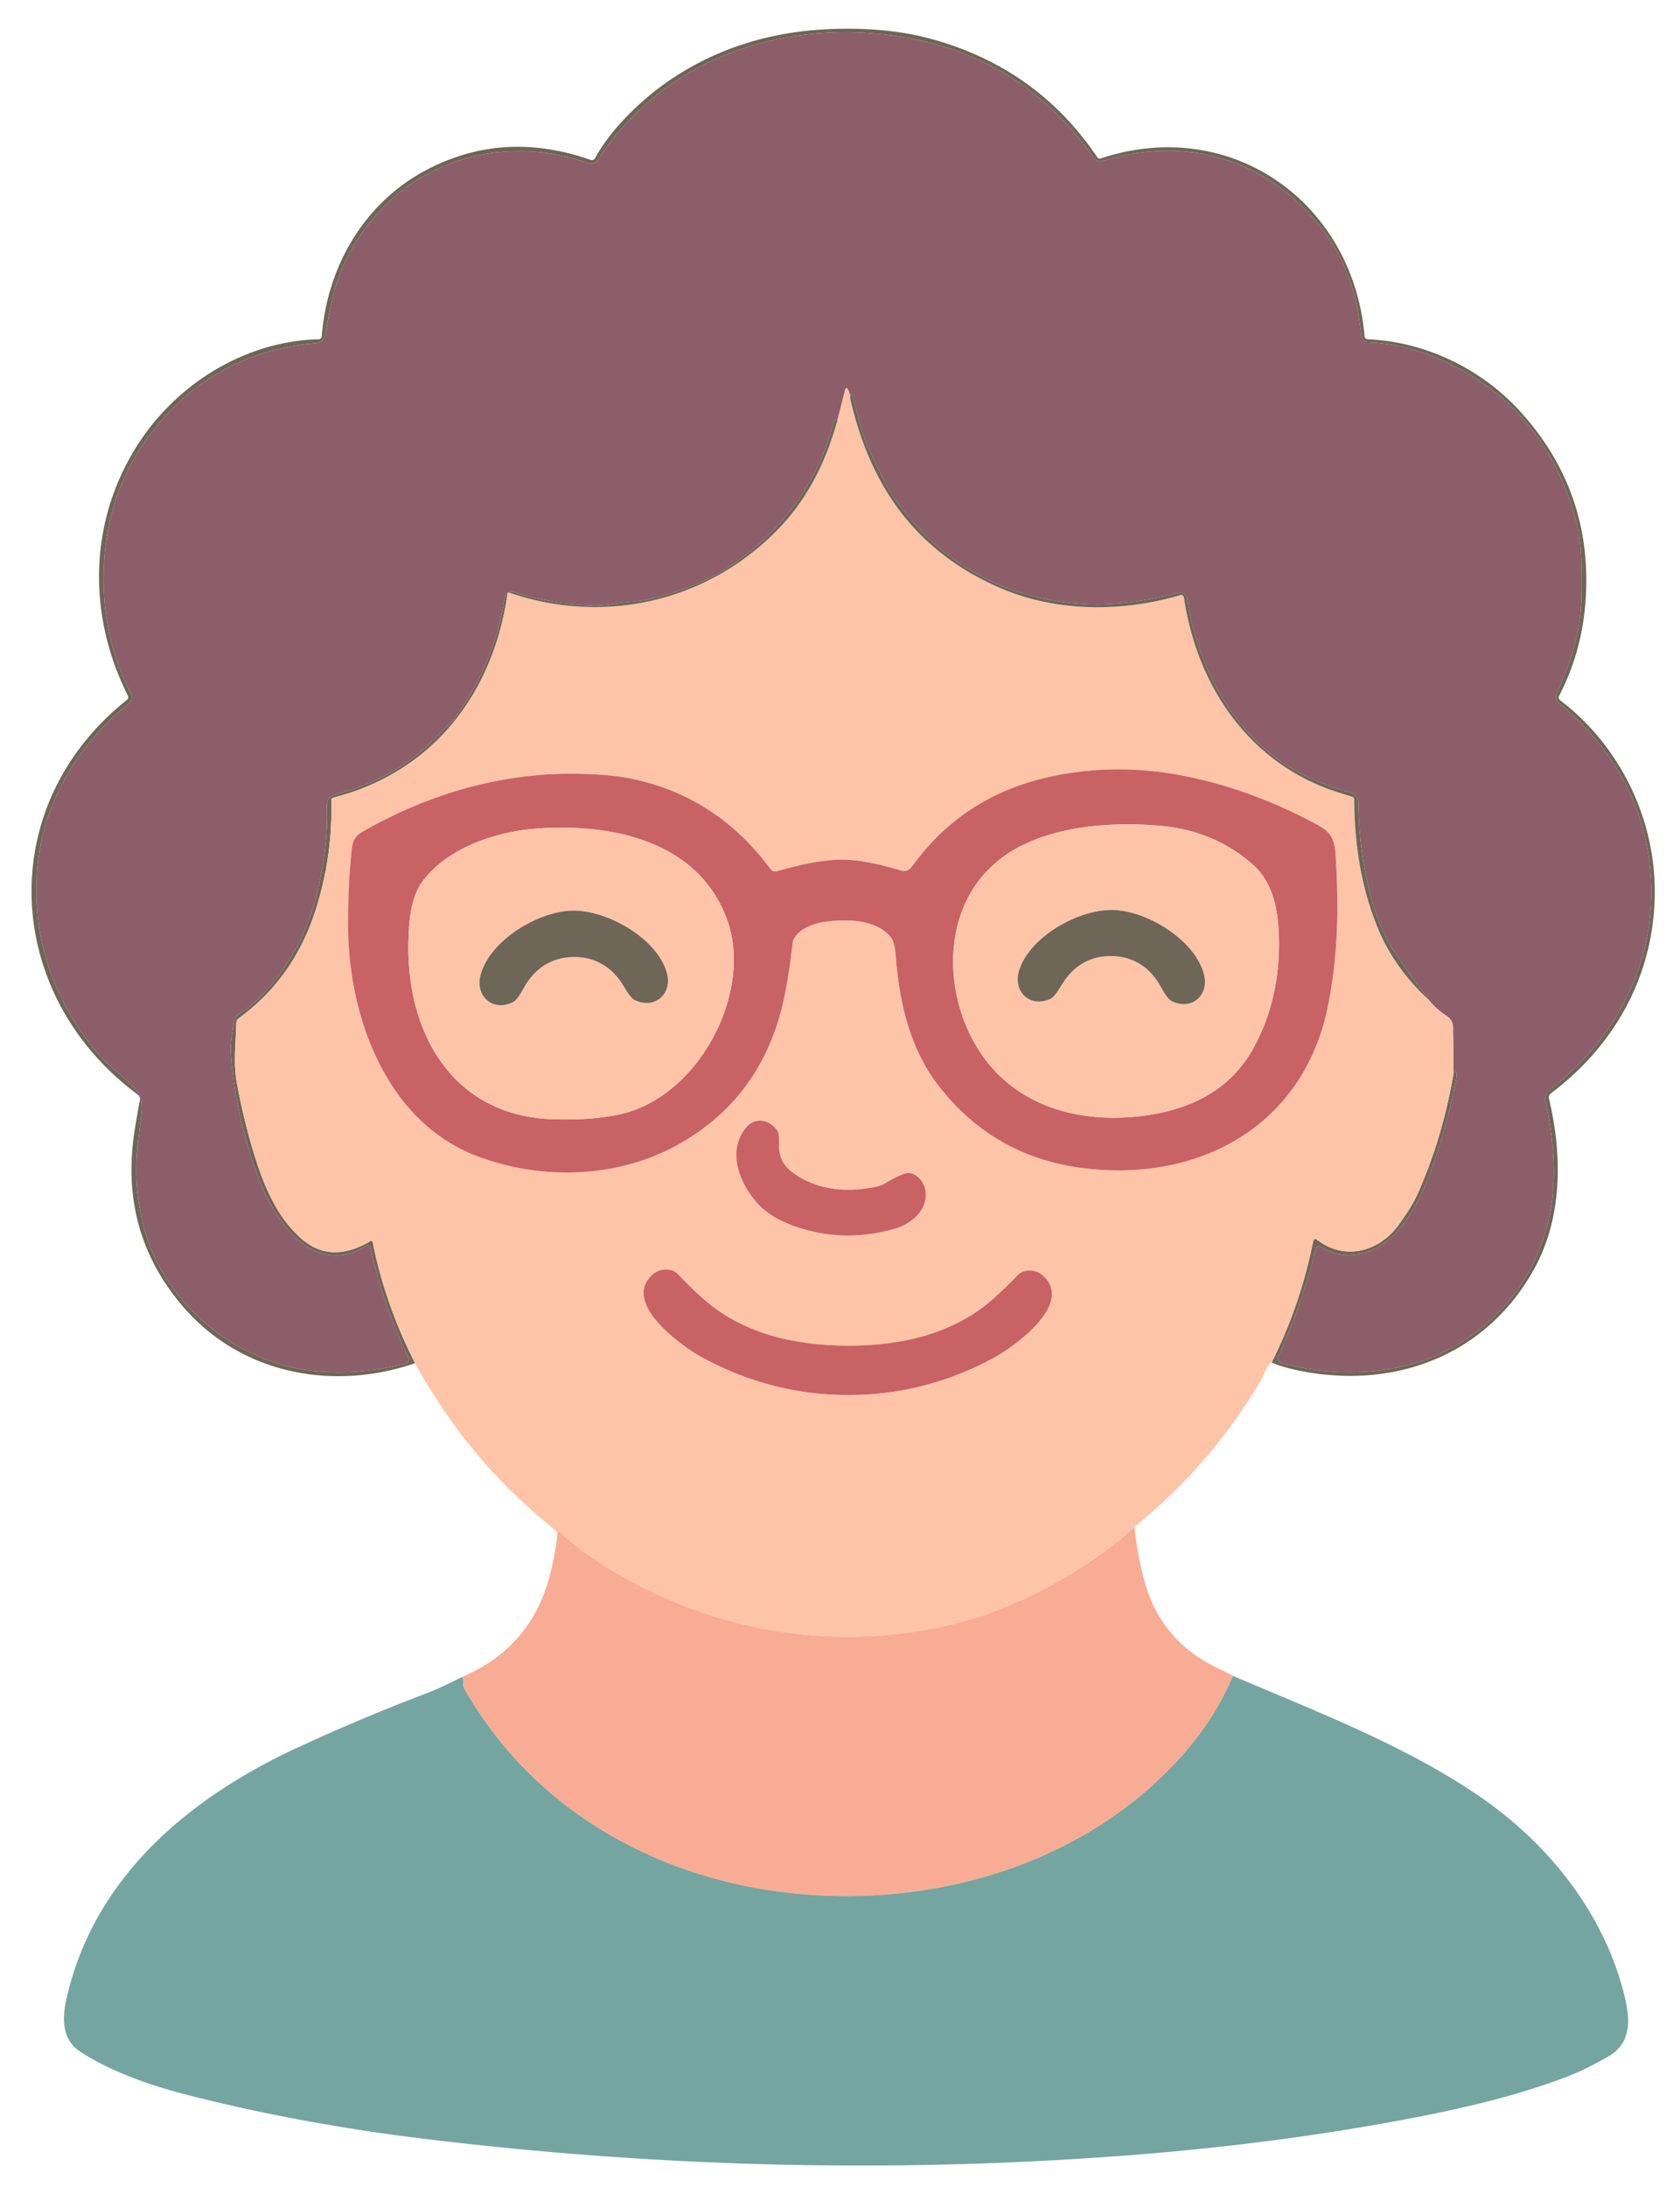 <?xml version="1.0" encoding="utf-8"?>
<svg xmlns="http://www.w3.org/2000/svg" version="1.1" viewBox="51.048 228.433 433.47 564.085" xmlns:bx="https://boxy-svg.com">
  <defs>
    <bx:export>
      <bx:file format="svg" href="#object-0" excluded="true"/>
      <bx:file format="svg" href="#object-1" path="Untitled 2.svg" excluded="true"/>
      <bx:file format="svg" href="#object-2" path="Untitled 3.svg" excluded="true"/>
      <bx:file format="svg" href="#object-3" path="Untitled 4.svg" excluded="true"/>
      <bx:file format="svg" href="#object-4" path="Untitled 5.svg" excluded="true"/>
      <bx:file format="svg" href="#object-5" path="Untitled 6.svg" excluded="true"/>
      <bx:file format="svg" href="#object-6" path="Untitled 7.svg" excluded="true"/>
      <bx:file format="svg" href="#object-7" path="Untitled 8.svg" excluded="true"/>
      <bx:file format="svg" href="#object-8" path="Untitled 9.svg" excluded="true"/>
      <bx:file format="svg" href="#object-9" path="Untitled 10.svg" excluded="true"/>
      <bx:file format="svg" href="#object-10" path="Untitled 11.svg" excluded="true"/>
      <bx:file format="svg" href="#object-11" path="Untitled 12.svg" excluded="true"/>
      <bx:file format="svg" href="#object-12" path="Untitled 13.svg" excluded="true"/>
      <bx:file format="svg" href="#object-13" path="Untitled 14.svg" excluded="true"/>
      <bx:file format="svg" href="#object-14" path="Untitled 15.svg" excluded="true"/>
      <bx:file format="svg" href="#object-15" path="Untitled 16.svg" excluded="true"/>
      <bx:file format="svg" href="#object-16" path="Untitled 17.svg" excluded="true"/>
      <bx:file format="svg" href="#object-17" path="Untitled 18.svg" excluded="true"/>
      <bx:file format="svg" href="#object-18" path="Untitled 19.svg" excluded="true"/>
      <bx:file format="svg" href="#object-19" path="Untitled 20.svg" excluded="true"/>
      <bx:file format="svg" href="#object-20" path="Untitled 21.svg" excluded="true"/>
      <bx:file format="svg" href="#object-21" path="Untitled 22.svg" excluded="true"/>
      <bx:file format="svg" href="#object-22" path="Untitled 23.svg" excluded="true"/>
      <bx:file format="svg" href="#object-23" path="Untitled 24.svg" excluded="true"/>
      <bx:file format="svg" href="#object-24" path="Untitled 25.svg" excluded="true"/>
    </bx:export>
  </defs>
  <g stroke-width="2.00" fill="none" stroke-linecap="butt" style="visibility: hidden;">
    <path stroke="#fedecb" vector-effect="non-scaling-stroke" d=" M 158.14 580.00 Q 171.89 605.16 194.13 622.88 Q 194.94 623.53 194.85 624.54" id="object-0"/>
    <path stroke="#fcd2c1" vector-effect="non-scaling-stroke" d=" M 194.85 624.54 Q 193.74 632.94 191.76 638.51 Q 186.21 654.15 170.23 660.95" id="object-1"/>
    <path stroke="#bacec7" vector-effect="non-scaling-stroke" d=" M 170.23 660.95 C 167.23 662.42 164.22 663.96 161.13 665.13 Q 144.18 671.56 127.88 679.11 C 101.17 691.47 77.38 710.65 69.15 740.13 C 67.45 746.22 65.71 753.70 71.86 757.64 C 80.11 762.93 90.19 766.39 99.69 768.80 Q 128.79 776.20 160.93 780.09 Q 249.74 790.86 336.99 784.68 Q 376.05 781.92 410.62 775.58 C 425.94 772.77 440.70 769.54 454.93 764.19 Q 459.87 762.33 466.01 758.81 C 472.62 755.03 471.52 748.14 469.87 741.87 C 464.42 721.24 450.26 703.67 432.79 691.72 C 413.45 678.48 390.87 669.94 369.17 660.64" id="object-2"/>
    <path stroke="#fcd2c1" vector-effect="non-scaling-stroke" d=" M 369.17 660.64 Q 367.06 659.50 364.78 658.41 Q 350.62 651.57 346.39 636.37 Q 344.63 630.05 343.72 622.23" id="object-3"/>
    <path stroke="#fedecb" vector-effect="non-scaling-stroke" d=" M 343.72 622.23 Q 363.41 606.42 376.36 584.49 Q 376.69 583.94 377.51 581.99 Q 378.18 580.39 379.17 579.81" id="object-4"/>
    <path stroke="#b6afa2" vector-effect="non-scaling-stroke" d=" M 379.17 579.81 Q 381.98 581.09 386.73 582.02 C 411.34 586.84 434.73 577.76 446.92 555.64 C 454.24 542.34 454.17 526.25 450.71 511.77 A 1.31 1.30 -25.4 0 1 451.20 510.41 C 468.78 497.24 478.79 477.76 477.95 455.93 C 477.24 437.60 468.14 420.11 453.58 409.02 A 0.92 0.91 32.9 0 1 453.33 407.88 Q 459.51 396.00 460.24 381.95 Q 461.67 354.69 443.18 334.44 C 433.20 323.50 418.74 316.55 403.95 315.94 A 0.86 0.86 0.0 0 1 403.13 315.16 C 400.19 280.62 368.65 258.15 335.05 269.30 A 0.76 0.75 -25.9 0 1 334.17 269.00 Q 318.77 246.11 291.67 238.57 Q 280.16 235.36 265.51 235.92 Q 241.94 236.82 223.78 249.16 C 216.86 253.86 208.77 261.50 204.60 269.22 A 0.96 0.94 -65.9 0 1 203.45 269.67 Q 180.69 261.72 160.68 272.48 C 144.76 281.03 135.41 297.49 134.06 315.23 A 0.76 0.75 -88.7 0 1 133.33 315.93 C 114.78 316.35 97.26 326.98 87.10 342.33 C 74.01 362.10 73.35 386.54 84.03 407.82 A 0.93 0.92 -32.9 0 1 83.78 408.95 C 49.37 436.32 51.79 484.83 86.48 510.66 A 1.66 1.65 -66.1 0 1 87.12 512.34 Q 86.77 514.02 85.88 519.36 Q 81.46 546.08 98.51 565.68 C 113.41 582.81 136.99 587.28 158.14 580.00" id="object-5"/>
    <path stroke="#b69580" vector-effect="non-scaling-stroke" d=" M 379.17 579.81 Q 386.59 564.96 389.90 548.44 A 0.56 0.55 24.4 0 1 390.79 548.11 C 398.04 553.75 406.93 551.25 412.00 544.23 Q 415.40 539.51 416.83 536.30 Q 423.26 521.89 426.10 505.21" id="object-6"/>
    <path stroke="#7d6261" vector-effect="non-scaling-stroke" d=" M 426.10 505.21 Q 427.25 504.18 426.72 506.97 Q 424.65 517.91 420.74 529.00 C 418.04 536.68 413.41 546.89 405.76 550.51 Q 398.36 554.01 391.72 549.93 A 0.77 0.77 0.0 0 0 390.57 550.40 Q 386.89 565.11 380.86 578.28 A 1.19 1.18 20.3 0 0 381.62 579.91 C 397.68 584.46 416.72 582.89 430.25 573.18 Q 447.12 561.07 451.02 541.19 C 452.78 532.21 451.89 521.71 449.84 512.42 A 2.97 2.96 65.3 0 1 450.94 509.43 C 471.49 493.89 481.41 469.03 475.39 443.88 C 472.10 430.14 464.17 418.68 453.36 409.82 A 2.28 2.28 0.0 0 1 452.74 407.07 Q 456.96 398.27 458.49 389.47 C 459.47 383.89 459.17 376.06 459.02 371.53 Q 458.83 365.85 456.52 358.76 Q 447.64 331.63 421.43 320.60 Q 412.82 316.98 403.85 316.68 A 1.47 1.46 -5.1 0 1 402.47 315.53 C 401.89 312.84 401.73 309.69 400.99 306.49 Q 398.02 293.67 389.56 284.29 C 375.52 268.71 355.85 263.65 335.52 269.94 A 2.04 2.02 63.8 0 1 333.27 269.16 Q 315.11 243.11 283.81 237.96 C 261.75 234.32 238.11 238.84 220.58 252.87 Q 211.17 260.40 205.39 269.59 A 2.24 2.22 25.8 0 1 202.74 270.50 C 184.61 264.01 164.12 267.76 150.44 281.39 Q 139.61 292.17 136.49 306.74 Q 135.62 310.82 135.01 314.70 A 2.63 2.62 -88.0 0 1 132.65 316.91 Q 104.29 319.38 88.10 342.85 Q 78.62 356.61 77.85 374.70 Q 77.10 392.28 84.85 407.37 A 2.00 2.00 0.0 0 1 84.32 409.85 C 70.70 420.74 61.53 436.40 60.56 454.02 Q 59.16 479.37 75.78 499.53 Q 77.96 502.17 83.91 507.21 C 86.64 509.53 87.86 511.48 87.58 514.86 Q 87.52 515.56 86.59 523.61 Q 85.24 535.38 88.72 546.84 C 93.66 563.11 108.09 576.20 124.47 580.60 C 134.47 583.28 145.47 582.74 155.80 580.08 A 1.07 1.06 69.6 0 0 156.48 578.58 Q 149.99 565.26 146.66 550.26 A 0.78 0.77 67.6 0 0 145.49 549.77 Q 139.18 553.73 132.67 551.21 C 125.13 548.28 119.70 537.76 117.16 530.62 Q 111.71 515.30 110.61 499.78 Q 110.46 497.66 111.50 491.34 A 1.44 1.43 79.1 0 1 112.16 490.36 Q 119.42 485.85 125.54 476.24 Q 130.59 468.30 132.91 458.62 Q 135.74 446.88 135.42 436.40 Q 135.34 433.87 137.50 433.33 C 146.31 431.10 154.83 426.90 161.62 420.46 Q 167.38 414.98 168.48 413.48 Q 178.46 399.82 181.21 382.98 Q 181.37 382.04 182.03 381.41" id="object-7"/>
    <path stroke="#b69580" vector-effect="non-scaling-stroke" d=" M 182.03 381.41 C 178.41 407.20 162.81 427.59 137.06 434.15 A 0.70 0.69 82.4 0 0 136.53 434.85 Q 136.92 449.36 132.40 463.38 Q 126.82 480.69 112.70 491.03 A 1.69 1.69 0.0 0 0 112.00 492.38 C 111.93 496.98 111.22 502.63 112.12 507.53 Q 114.32 519.49 117.73 529.51 C 120.06 536.36 123.51 543.49 129.21 548.22 Q 136.62 554.38 146.62 548.53 A 0.39 0.39 0.0 0 1 147.20 548.78 Q 150.43 564.88 158.14 580.00" id="object-8"/>
    <path stroke="#c59189" vector-effect="non-scaling-stroke" d=" M 426.10 505.21 L 425.95 493.33 A 3.45 3.42 -74.3 0 0 424.37 490.49 Q 421.52 488.64 419.69 486.31" id="object-9"/>
    <path stroke="#7d6261" vector-effect="non-scaling-stroke" d=" M 419.69 486.31 Q 412.83 477.13 410.51 473.49 Q 406.43 467.09 403.99 456.67 Q 401.70 446.87 401.54 435.47 A 2.79 2.79 0.0 0 0 399.48 432.82 C 390.60 430.43 381.97 426.27 375.47 419.84 Q 366.66 411.11 361.91 399.39 Q 358.46 390.87 357.33 382.87 A 1.79 1.79 0.0 0 0 355.13 381.38 C 347.61 383.22 338.90 384.72 330.97 384.24 Q 299.92 382.37 281.87 357.04 Q 279.48 353.70 274.87 343.34 C 273.19 339.58 272.29 334.69 270.89 330.26 A 0.21 0.21 0.0 0 0 270.48 330.27 Q 270.38 330.69 270.43 331.23" id="object-10"/>
    <path stroke="#c59189" vector-effect="non-scaling-stroke" d=" M 270.43 331.23 Q 270.33 329.48 269.66 328.64 A 0.27 0.27 0.0 0 0 269.19 328.74 L 267.16 336.64" id="object-11"/>
    <path stroke="#7d6261" vector-effect="non-scaling-stroke" d=" M 267.16 336.64 Q 266.31 336.44 265.84 338.26 C 262.17 352.64 252.75 365.19 240.79 373.52 Q 231.66 379.88 218.54 382.96 C 215.59 383.65 212.46 383.60 209.24 384.20 Q 206.05 384.79 202.25 384.54 Q 192.01 383.89 183.10 380.96 A 0.61 0.58 -53.0 0 0 182.57 381.05 L 182.31 381.24" id="object-12"/>
    <path stroke="#c59189" vector-effect="non-scaling-stroke" d=" M 182.31 381.24 L 182.03 381.41" id="object-13"/>
    <path stroke="#b69580" vector-effect="non-scaling-stroke" d=" M 270.43 331.23 C 275.45 353.43 286.97 370.18 308.29 379.73 C 323.03 386.34 340.23 386.43 355.60 381.92 A 0.73 0.72 -12.2 0 1 356.52 382.51 C 359.80 404.49 372.19 423.79 393.65 431.88 Q 394.91 432.36 399.99 433.94 A 0.68 0.68 0.0 0 1 400.46 434.59 Q 400.52 453.00 406.51 467.70 Q 410.70 477.97 419.69 486.31" id="object-14"/>
    <path stroke="#fcb89e" vector-effect="non-scaling-stroke" d=" M 343.72 622.23 Q 339.60 626.22 333.87 630.14 C 321.94 638.30 309.08 644.54 295.30 647.68 C 265.99 654.34 235.63 649.35 209.50 633.75 Q 200.98 628.67 195.49 623.52 A 0.35 0.35 0.0 0 0 194.90 623.76 L 194.85 624.54" id="object-15"/>
    <path stroke="#b69580" vector-effect="non-scaling-stroke" d=" M 182.31 381.24 C 207.23 389.83 234.21 383.51 252.36 364.35 Q 262.58 353.56 267.16 336.64" id="object-16"/>
    <path stroke="#b7a99a" vector-effect="non-scaling-stroke" d=" M 369.17 660.64 Q 363.49 674.16 351.74 685.74 C 331.55 705.64 303.98 715.92 275.80 717.28 C 233.40 719.32 191.94 701.25 170.74 663.78 A 1.60 1.59 33.9 0 1 170.55 662.82 Q 170.72 661.39 170.23 660.95" id="object-17"/>
    <path stroke="#e39387" vector-effect="non-scaling-stroke" d=" M 251.52 453.13 A 1.55 1.55 0.0 0 1 249.84 452.56 Q 235.72 433.47 213.17 429.10 Q 208.57 428.21 200.81 428.01 C 180.92 427.52 161.60 433.11 144.34 443.08 Q 142.14 444.35 141.84 447.13 Q 140.75 457.40 140.87 468.00 C 141.14 490.92 150.83 517.96 174.45 526.72 C 191.13 532.91 210.79 532.37 226.65 523.27 Q 248.65 510.63 253.68 484.24 Q 254.78 478.47 255.54 471.77 C 255.94 468.32 261.10 466.51 263.99 466.13 C 269.26 465.44 277.16 465.44 280.91 470.17 Q 281.88 471.40 282.12 474.51 C 283.02 486.21 285.52 498.34 292.94 508.07 Q 307.10 526.65 330.26 529.66 C 360.11 533.53 387.26 519.09 393.62 488.17 C 396.37 474.79 396.52 461.51 395.61 448.48 C 395.24 443.12 393.00 442.19 388.44 439.83 Q 373.15 431.92 357.09 428.65 Q 339.84 425.13 323.05 428.53 Q 299.74 433.24 286.26 452.06 A 2.43 2.41 -63.7 0 1 283.61 452.97 C 278.37 451.41 271.90 449.82 266.57 450.19 C 261.27 450.56 256.86 451.62 251.52 453.13" id="object-18"/>
    <path stroke="#e39387" vector-effect="non-scaling-stroke" d=" M 284.74 531.04 Q 282.82 531.56 278.74 533.98 Q 277.79 534.54 273.50 535.07 C 267.03 535.87 260.30 534.55 255.21 530.55 Q 252.01 528.03 252.07 524.06 Q 252.13 520.85 251.68 520.15 C 249.74 517.12 245.83 516.39 243.50 519.27 C 238.47 525.46 241.95 534.04 246.86 539.18 Q 250.11 542.57 256.00 544.66 Q 268.43 549.08 281.62 545.42 C 286.07 544.19 290.63 540.60 289.82 535.36 C 289.46 533.02 287.05 530.40 284.74 531.04" id="object-19"/>
    <path stroke="#e39387" vector-effect="non-scaling-stroke" d=" M 269.71 588.21 Q 289.51 588.26 307.22 578.75 C 313.12 575.58 328.71 564.22 319.74 557.08 C 318.07 555.75 315.11 555.76 313.71 557.22 Q 311.00 560.07 307.70 563.06 C 297.28 572.51 283.56 575.53 269.75 575.49 C 255.94 575.45 242.24 572.36 231.87 562.85 Q 228.58 559.84 225.89 556.97 C 224.50 555.51 221.54 555.48 219.86 556.80 C 210.85 563.89 226.38 575.34 232.26 578.54 Q 249.92 588.15 269.71 588.21" id="object-20"/>
    <path stroke="#e39387" vector-effect="non-scaling-stroke" d=" M 310.84 507.57 C 319.68 514.91 331.00 517.33 342.41 516.55 C 356.17 515.61 368.11 510.51 374.57 498.54 Q 381.44 485.82 381.03 470.23 C 380.84 462.97 379.49 455.92 374.18 451.29 Q 364.11 442.50 349.95 441.36 C 335.31 440.18 317.34 441.90 306.74 452.03 C 291.20 466.87 295.43 494.78 310.84 507.57" id="object-21"/>
    <path stroke="#e39387" vector-effect="non-scaling-stroke" d=" M 156.45 470.49 C 155.62 494.31 167.45 516.19 193.64 517.08 Q 202.91 517.40 210.25 515.98 C 231.14 511.93 245.54 484.44 238.63 465.56 C 231.14 445.08 208.37 440.61 189.02 442.17 C 178.76 442.99 166.53 447.16 160.14 455.63 C 157.14 459.62 156.63 465.43 156.45 470.49" id="object-22"/>
    <path stroke="#b69580" vector-effect="non-scaling-stroke" d=" M 337.91 474.99 C 343.53 475.10 347.90 478.01 350.56 482.94 Q 352.24 486.04 353.30 486.58 C 358.42 489.21 363.11 485.17 361.69 479.72 C 359.37 470.77 346.90 463.27 338.12 463.11 C 329.35 462.95 316.61 470.00 313.96 478.85 C 312.35 484.25 316.89 488.46 322.10 486.02 Q 323.18 485.51 324.97 482.47 C 327.81 477.65 332.28 474.89 337.91 474.99" id="object-23"/>
    <path stroke="#b69580" vector-effect="non-scaling-stroke" d=" M 198.98 475.24 C 204.64 475.15 209.14 477.94 211.98 482.80 Q 213.77 485.87 214.86 486.38 C 220.09 488.85 224.68 484.63 223.07 479.19 C 220.43 470.27 207.63 463.15 198.80 463.28 C 189.97 463.41 177.40 470.93 175.03 479.92 C 173.59 485.41 178.30 489.49 183.45 486.86 Q 184.53 486.31 186.22 483.20 C 188.91 478.25 193.32 475.33 198.98 475.24" id="object-24"/>
  </g>
  <path fill="#6e6657" d=" M 379.17 579.81 Q 386.59 564.96 389.90 548.44 A 0.56 0.55 24.4 0 1 390.79 548.11 C 398.04 553.75 406.93 551.25 412.00 544.23 Q 415.40 539.51 416.83 536.30 Q 423.26 521.89 426.10 505.21 Q 427.25 504.18 426.72 506.97 Q 424.65 517.91 420.74 529.00 C 418.04 536.68 413.41 546.89 405.76 550.51 Q 398.36 554.01 391.72 549.93 A 0.77 0.77 0.0 0 0 390.57 550.40 Q 386.89 565.11 380.86 578.28 A 1.19 1.18 20.3 0 0 381.62 579.91 C 397.68 584.46 416.72 582.89 430.25 573.18 Q 447.12 561.07 451.02 541.19 C 452.78 532.21 451.89 521.71 449.84 512.42 A 2.97 2.96 65.3 0 1 450.94 509.43 C 471.49 493.89 481.41 469.03 475.39 443.88 C 472.10 430.14 464.17 418.68 453.36 409.82 A 2.28 2.28 0.0 0 1 452.74 407.07 Q 456.96 398.27 458.49 389.47 C 459.47 383.89 459.17 376.06 459.02 371.53 Q 458.83 365.85 456.52 358.76 Q 447.64 331.63 421.43 320.60 Q 412.82 316.98 403.85 316.68 A 1.47 1.46 -5.1 0 1 402.47 315.53 C 401.89 312.84 401.73 309.69 400.99 306.49 Q 398.02 293.67 389.56 284.29 C 375.52 268.71 355.85 263.65 335.52 269.94 A 2.04 2.02 63.8 0 1 333.27 269.16 Q 315.11 243.11 283.81 237.96 C 261.75 234.32 238.11 238.84 220.58 252.87 Q 211.17 260.40 205.39 269.59 A 2.24 2.22 25.8 0 1 202.74 270.50 C 184.61 264.01 164.12 267.76 150.44 281.39 Q 139.61 292.17 136.49 306.74 Q 135.62 310.82 135.01 314.70 A 2.63 2.62 -88.0 0 1 132.65 316.91 Q 104.29 319.38 88.10 342.85 Q 78.62 356.61 77.85 374.70 Q 77.10 392.28 84.85 407.37 A 2.00 2.00 0.0 0 1 84.32 409.85 C 70.70 420.74 61.53 436.40 60.56 454.02 Q 59.16 479.37 75.78 499.53 Q 77.96 502.17 83.91 507.21 C 86.64 509.53 87.86 511.48 87.58 514.86 Q 87.52 515.56 86.59 523.61 Q 85.24 535.38 88.72 546.84 C 93.66 563.11 108.09 576.20 124.47 580.60 C 134.47 583.28 145.47 582.74 155.80 580.08 A 1.07 1.06 69.6 0 0 156.48 578.58 Q 149.99 565.26 146.66 550.26 A 0.78 0.77 67.6 0 0 145.49 549.77 Q 139.18 553.73 132.67 551.21 C 125.13 548.28 119.70 537.76 117.16 530.62 Q 111.71 515.30 110.61 499.78 Q 110.46 497.66 111.50 491.34 A 1.44 1.43 79.1 0 1 112.16 490.36 Q 119.42 485.85 125.54 476.24 Q 130.59 468.30 132.91 458.62 Q 135.74 446.88 135.42 436.40 Q 135.34 433.87 137.50 433.33 C 146.31 431.10 154.83 426.90 161.62 420.46 Q 167.38 414.98 168.48 413.48 Q 178.46 399.82 181.21 382.98 Q 181.37 382.04 182.03 381.41 C 178.41 407.20 162.81 427.59 137.06 434.15 A 0.70 0.69 82.4 0 0 136.53 434.85 Q 136.92 449.36 132.40 463.38 Q 126.82 480.69 112.70 491.03 A 1.69 1.69 0.0 0 0 112.00 492.38 C 111.93 496.98 111.22 502.63 112.12 507.53 Q 114.32 519.49 117.73 529.51 C 120.06 536.36 123.51 543.49 129.21 548.22 Q 136.62 554.38 146.62 548.53 A 0.39 0.39 0.0 0 1 147.20 548.78 Q 150.43 564.88 158.14 580.00 C 136.99 587.28 113.41 582.81 98.51 565.68 Q 81.46 546.08 85.88 519.36 Q 86.77 514.02 87.12 512.34 A 1.66 1.65 -66.1 0 0 86.48 510.66 C 51.79 484.83 49.37 436.32 83.78 408.95 A 0.93 0.92 -32.9 0 0 84.03 407.82 C 73.35 386.54 74.01 362.10 87.10 342.33 C 97.26 326.98 114.78 316.35 133.33 315.93 A 0.76 0.75 -88.7 0 0 134.06 315.23 C 135.41 297.49 144.76 281.03 160.68 272.48 Q 180.69 261.72 203.45 269.67 A 0.96 0.94 -65.9 0 0 204.60 269.22 C 208.77 261.50 216.86 253.86 223.78 249.16 Q 241.94 236.82 265.51 235.92 Q 280.16 235.36 291.67 238.57 Q 318.77 246.11 334.17 269.00 A 0.76 0.75 -25.9 0 0 335.05 269.30 C 368.65 258.15 400.19 280.62 403.13 315.16 A 0.86 0.86 0.0 0 0 403.95 315.94 C 418.74 316.55 433.20 323.50 443.18 334.44 Q 461.67 354.69 460.24 381.95 Q 459.51 396.00 453.33 407.88 A 0.92 0.91 32.9 0 0 453.58 409.02 C 468.14 420.11 477.24 437.60 477.95 455.93 C 478.79 477.76 468.78 497.24 451.20 510.41 A 1.31 1.30 -25.4 0 0 450.71 511.77 C 454.17 526.25 454.24 542.34 446.92 555.64 C 434.73 577.76 411.34 586.84 386.73 582.02 Q 381.98 581.09 379.17 579.81 Z"/>
  <path fill="#8c5e6a" d=" M 426.10 505.21 L 425.95 493.33 A 3.45 3.42 -74.3 0 0 424.37 490.49 Q 421.52 488.64 419.69 486.31 Q 412.83 477.13 410.51 473.49 Q 406.43 467.09 403.99 456.67 Q 401.70 446.87 401.54 435.47 A 2.79 2.79 0.0 0 0 399.48 432.82 C 390.60 430.43 381.97 426.27 375.47 419.84 Q 366.66 411.11 361.91 399.39 Q 358.46 390.87 357.33 382.87 A 1.79 1.79 0.0 0 0 355.13 381.38 C 347.61 383.22 338.90 384.72 330.97 384.24 Q 299.92 382.37 281.87 357.04 Q 279.48 353.70 274.87 343.34 C 273.19 339.58 272.29 334.69 270.89 330.26 A 0.21 0.21 0.0 0 0 270.48 330.27 Q 270.38 330.69 270.43 331.23 Q 270.33 329.48 269.66 328.64 A 0.27 0.27 0.0 0 0 269.19 328.74 L 267.16 336.64 Q 266.31 336.44 265.84 338.26 C 262.17 352.64 252.75 365.19 240.79 373.52 Q 231.66 379.88 218.54 382.96 C 215.59 383.65 212.46 383.60 209.24 384.20 Q 206.05 384.79 202.25 384.54 Q 192.01 383.89 183.10 380.96 A 0.61 0.58 -53.0 0 0 182.57 381.05 L 182.31 381.24 L 182.03 381.41 Q 181.37 382.04 181.21 382.98 Q 178.46 399.82 168.48 413.48 Q 167.38 414.98 161.62 420.46 C 154.83 426.90 146.31 431.10 137.50 433.33 Q 135.34 433.87 135.42 436.40 Q 135.74 446.88 132.91 458.62 Q 130.59 468.30 125.54 476.24 Q 119.42 485.85 112.16 490.36 A 1.44 1.43 79.1 0 0 111.50 491.34 Q 110.46 497.66 110.61 499.78 Q 111.71 515.30 117.16 530.62 C 119.70 537.76 125.13 548.28 132.67 551.21 Q 139.18 553.73 145.49 549.77 A 0.78 0.77 67.6 0 1 146.66 550.26 Q 149.99 565.26 156.48 578.58 A 1.07 1.06 69.6 0 1 155.80 580.08 C 145.47 582.74 134.47 583.28 124.47 580.60 C 108.09 576.20 93.66 563.11 88.72 546.84 Q 85.24 535.38 86.59 523.61 Q 87.52 515.56 87.58 514.86 C 87.86 511.48 86.64 509.53 83.91 507.21 Q 77.96 502.17 75.78 499.53 Q 59.16 479.37 60.56 454.02 C 61.53 436.40 70.70 420.74 84.32 409.85 A 2.00 2.00 0.0 0 0 84.85 407.37 Q 77.10 392.28 77.85 374.70 Q 78.62 356.61 88.10 342.85 Q 104.29 319.38 132.65 316.91 A 2.63 2.62 -88.0 0 0 135.01 314.70 Q 135.62 310.82 136.49 306.74 Q 139.61 292.17 150.44 281.39 C 164.12 267.76 184.61 264.01 202.74 270.50 A 2.24 2.22 25.8 0 0 205.39 269.59 Q 211.17 260.40 220.58 252.87 C 238.11 238.84 261.75 234.32 283.81 237.96 Q 315.11 243.11 333.27 269.16 A 2.04 2.02 63.8 0 0 335.52 269.94 C 355.85 263.65 375.52 268.71 389.56 284.29 Q 398.02 293.67 400.99 306.49 C 401.73 309.69 401.89 312.84 402.47 315.53 A 1.47 1.46 -5.1 0 0 403.85 316.68 Q 412.82 316.98 421.43 320.60 Q 447.64 331.63 456.52 358.76 Q 458.83 365.85 459.02 371.53 C 459.17 376.06 459.47 383.89 458.49 389.47 Q 456.96 398.27 452.74 407.07 A 2.28 2.28 0.0 0 0 453.36 409.82 C 464.17 418.68 472.10 430.14 475.39 443.88 C 481.41 469.03 471.49 493.89 450.94 509.43 A 2.97 2.96 65.3 0 0 449.84 512.42 C 451.89 521.71 452.78 532.21 451.02 541.19 Q 447.12 561.07 430.25 573.18 C 416.72 582.89 397.68 584.46 381.62 579.91 A 1.19 1.18 20.3 0 1 380.86 578.28 Q 386.89 565.11 390.57 550.40 A 0.77 0.77 0.0 0 1 391.72 549.93 Q 398.36 554.01 405.76 550.51 C 413.41 546.89 418.04 536.68 420.74 529.00 Q 424.65 517.91 426.72 506.97 Q 427.25 504.18 426.10 505.21 Z"/>
  <path fill="#fec4a8" d=" M 270.43 331.23 C 275.45 353.43 286.97 370.18 308.29 379.73 C 323.03 386.34 340.23 386.43 355.60 381.92 A 0.73 0.72 -12.2 0 1 356.52 382.51 C 359.80 404.49 372.19 423.79 393.65 431.88 Q 394.91 432.36 399.99 433.94 A 0.68 0.68 0.0 0 1 400.46 434.59 Q 400.52 453.00 406.51 467.70 Q 410.70 477.97 419.69 486.31 Q 421.52 488.64 424.37 490.49 A 3.45 3.42 -74.3 0 1 425.95 493.33 L 426.10 505.21 Q 423.26 521.89 416.83 536.30 Q 415.40 539.51 412.00 544.23 C 406.93 551.25 398.04 553.75 390.79 548.11 A 0.56 0.55 24.4 0 0 389.90 548.44 Q 386.59 564.96 379.17 579.81 Q 378.18 580.39 377.51 581.99 Q 376.69 583.94 376.36 584.49 Q 363.41 606.42 343.72 622.23 Q 339.60 626.22 333.87 630.14 C 321.94 638.30 309.08 644.54 295.30 647.68 C 265.99 654.34 235.63 649.35 209.50 633.75 Q 200.98 628.67 195.49 623.52 A 0.35 0.35 0.0 0 0 194.90 623.76 L 194.85 624.54 Q 194.94 623.53 194.13 622.88 Q 171.89 605.16 158.14 580.00 Q 150.43 564.88 147.20 548.78 A 0.39 0.39 0.0 0 0 146.62 548.53 Q 136.62 554.38 129.21 548.22 C 123.51 543.49 120.06 536.36 117.73 529.51 Q 114.32 519.49 112.12 507.53 C 111.22 502.63 111.93 496.98 112.00 492.38 A 1.69 1.69 0.0 0 1 112.70 491.03 Q 126.82 480.69 132.40 463.38 Q 136.92 449.36 136.53 434.85 A 0.70 0.69 82.4 0 1 137.06 434.15 C 162.81 427.59 178.41 407.20 182.03 381.41 L 182.31 381.24 C 207.23 389.83 234.21 383.51 252.36 364.35 Q 262.58 353.56 267.16 336.64 L 269.19 328.74 A 0.27 0.27 0.0 0 1 269.66 328.64 Q 270.33 329.48 270.43 331.23 Z M 251.52 453.13 A 1.55 1.55 0.0 0 1 249.84 452.56 Q 235.72 433.47 213.17 429.10 Q 208.57 428.21 200.81 428.01 C 180.92 427.52 161.60 433.11 144.34 443.08 Q 142.14 444.35 141.84 447.13 Q 140.75 457.40 140.87 468.00 C 141.14 490.92 150.83 517.96 174.45 526.72 C 191.13 532.91 210.79 532.37 226.65 523.27 Q 248.65 510.63 253.68 484.24 Q 254.78 478.47 255.54 471.77 C 255.94 468.32 261.10 466.51 263.99 466.13 C 269.26 465.44 277.16 465.44 280.91 470.17 Q 281.88 471.40 282.12 474.51 C 283.02 486.21 285.52 498.34 292.94 508.07 Q 307.10 526.65 330.26 529.66 C 360.11 533.53 387.26 519.09 393.62 488.17 C 396.37 474.79 396.52 461.51 395.61 448.48 C 395.24 443.12 393.00 442.19 388.44 439.83 Q 373.15 431.92 357.09 428.65 Q 339.84 425.13 323.05 428.53 Q 299.74 433.24 286.26 452.06 A 2.43 2.41 -63.7 0 1 283.61 452.97 C 278.37 451.41 271.90 449.82 266.57 450.19 C 261.27 450.56 256.86 451.62 251.52 453.13 Z M 284.74 531.04 Q 282.82 531.56 278.74 533.98 Q 277.79 534.54 273.50 535.07 C 267.03 535.87 260.30 534.55 255.21 530.55 Q 252.01 528.03 252.07 524.06 Q 252.13 520.85 251.68 520.15 C 249.74 517.12 245.83 516.39 243.50 519.27 C 238.47 525.46 241.95 534.04 246.86 539.18 Q 250.11 542.57 256.00 544.66 Q 268.43 549.08 281.62 545.42 C 286.07 544.19 290.63 540.60 289.82 535.36 C 289.46 533.02 287.05 530.40 284.74 531.04 Z M 269.71 588.21 Q 289.51 588.26 307.22 578.75 C 313.12 575.58 328.71 564.22 319.74 557.08 C 318.07 555.75 315.11 555.76 313.71 557.22 Q 311.00 560.07 307.70 563.06 C 297.28 572.51 283.56 575.53 269.75 575.49 C 255.94 575.45 242.24 572.36 231.87 562.85 Q 228.58 559.84 225.89 556.97 C 224.50 555.51 221.54 555.48 219.86 556.80 C 210.85 563.89 226.38 575.34 232.26 578.54 Q 249.92 588.15 269.71 588.21 Z"/>
  <path fill="#6e6657" d=" M 419.69 486.31 Q 410.70 477.97 406.51 467.70 Q 400.52 453.00 400.46 434.59 A 0.68 0.68 0.0 0 0 399.99 433.94 Q 394.91 432.36 393.65 431.88 C 372.19 423.79 359.80 404.49 356.52 382.51 A 0.73 0.72 -12.2 0 0 355.60 381.92 C 340.23 386.43 323.03 386.34 308.29 379.73 C 286.97 370.18 275.45 353.43 270.43 331.23 Q 270.38 330.69 270.48 330.27 A 0.21 0.21 0.0 0 1 270.89 330.26 C 272.29 334.69 273.19 339.58 274.87 343.34 Q 279.48 353.70 281.87 357.04 Q 299.92 382.37 330.97 384.24 C 338.90 384.72 347.61 383.22 355.13 381.38 A 1.79 1.79 0.0 0 1 357.33 382.87 Q 358.46 390.87 361.91 399.39 Q 366.66 411.11 375.47 419.84 C 381.97 426.27 390.60 430.43 399.48 432.82 A 2.79 2.79 0.0 0 1 401.54 435.47 Q 401.70 446.87 403.99 456.67 Q 406.43 467.09 410.51 473.49 Q 412.83 477.13 419.69 486.31 Z"/>
  <path fill="#6e6657" d=" M 267.16 336.64 Q 262.58 353.56 252.36 364.35 C 234.21 383.51 207.23 389.83 182.31 381.24 L 182.57 381.05 A 0.61 0.58 -53.0 0 1 183.10 380.96 Q 192.01 383.89 202.25 384.54 Q 206.05 384.79 209.24 384.20 C 212.46 383.60 215.59 383.65 218.54 382.96 Q 231.66 379.88 240.79 373.52 C 252.75 365.19 262.17 352.64 265.84 338.26 Q 266.31 336.44 267.16 336.64 Z"/>
  <path fill="#c86265" d=" M 251.52 453.13 C 256.86 451.62 261.27 450.56 266.57 450.19 C 271.90 449.82 278.37 451.41 283.61 452.97 A 2.43 2.41 -63.7 0 0 286.26 452.06 Q 299.74 433.24 323.05 428.53 Q 339.84 425.13 357.09 428.65 Q 373.15 431.92 388.44 439.83 C 393.00 442.19 395.24 443.12 395.61 448.48 C 396.52 461.51 396.37 474.79 393.62 488.17 C 387.26 519.09 360.11 533.53 330.26 529.66 Q 307.10 526.65 292.94 508.07 C 285.52 498.34 283.02 486.21 282.12 474.51 Q 281.88 471.40 280.91 470.17 C 277.16 465.44 269.26 465.44 263.99 466.13 C 261.10 466.51 255.94 468.32 255.54 471.77 Q 254.78 478.47 253.68 484.24 Q 248.65 510.63 226.65 523.27 C 210.79 532.37 191.13 532.91 174.45 526.72 C 150.83 517.96 141.14 490.92 140.87 468.00 Q 140.75 457.40 141.84 447.13 Q 142.14 444.35 144.34 443.08 C 161.60 433.11 180.92 427.52 200.81 428.01 Q 208.57 428.21 213.17 429.10 Q 235.72 433.47 249.84 452.56 A 1.55 1.55 0.0 0 0 251.52 453.13 Z M 310.84 507.57 C 319.68 514.91 331.00 517.33 342.41 516.55 C 356.17 515.61 368.11 510.51 374.57 498.54 Q 381.44 485.82 381.03 470.23 C 380.84 462.97 379.49 455.92 374.18 451.29 Q 364.11 442.50 349.95 441.36 C 335.31 440.18 317.34 441.90 306.74 452.03 C 291.20 466.87 295.43 494.78 310.84 507.57 Z M 156.45 470.49 C 155.62 494.31 167.45 516.19 193.64 517.08 Q 202.91 517.40 210.25 515.98 C 231.14 511.93 245.54 484.44 238.63 465.56 C 231.14 445.08 208.37 440.61 189.02 442.17 C 178.76 442.99 166.53 447.16 160.14 455.63 C 157.14 459.62 156.63 465.43 156.45 470.49 Z"/>
  <path fill="#fec4a8" d=" M 310.84 507.57 C 295.43 494.78 291.20 466.87 306.74 452.03 C 317.34 441.90 335.31 440.18 349.95 441.36 Q 364.11 442.50 374.18 451.29 C 379.49 455.92 380.84 462.97 381.03 470.23 Q 381.44 485.82 374.57 498.54 C 368.11 510.51 356.17 515.61 342.41 516.55 C 331.00 517.33 319.68 514.91 310.84 507.57 Z M 337.91 474.99 C 343.53 475.10 347.90 478.01 350.56 482.94 Q 352.24 486.04 353.30 486.58 C 358.42 489.21 363.11 485.17 361.69 479.72 C 359.37 470.77 346.90 463.27 338.12 463.11 C 329.35 462.95 316.61 470.00 313.96 478.85 C 312.35 484.25 316.89 488.46 322.10 486.02 Q 323.18 485.51 324.97 482.47 C 327.81 477.65 332.28 474.89 337.91 474.99 Z"/>
  <path fill="#fec4a8" d=" M 193.64 517.08 C 167.45 516.19 155.62 494.31 156.45 470.49 C 156.63 465.43 157.14 459.62 160.14 455.63 C 166.53 447.16 178.76 442.99 189.02 442.17 C 208.37 440.61 231.14 445.08 238.63 465.56 C 245.54 484.44 231.14 511.93 210.25 515.98 Q 202.91 517.40 193.64 517.08 Z M 198.98 475.24 C 204.64 475.15 209.14 477.94 211.98 482.80 Q 213.77 485.87 214.86 486.38 C 220.09 488.85 224.68 484.63 223.07 479.19 C 220.43 470.27 207.63 463.15 198.80 463.28 C 189.97 463.41 177.40 470.93 175.03 479.92 C 173.59 485.41 178.30 489.49 183.45 486.86 Q 184.53 486.31 186.22 483.20 C 188.91 478.25 193.32 475.33 198.98 475.24 Z"/>
  <path fill="#6e6657" d=" M 198.80 463.28 C 207.63 463.15 220.43 470.27 223.07 479.19 C 224.68 484.63 220.09 488.85 214.86 486.38 Q 213.77 485.87 211.98 482.80 C 209.14 477.94 204.64 475.15 198.98 475.24 C 193.32 475.33 188.91 478.25 186.22 483.20 Q 184.53 486.31 183.45 486.86 C 178.30 489.49 173.59 485.41 175.03 479.92 C 177.40 470.93 189.97 463.41 198.80 463.28 Z"/>
  <path fill="#6e6657" d=" M 337.91 474.99 C 332.28 474.89 327.81 477.65 324.97 482.47 Q 323.18 485.51 322.10 486.02 C 316.89 488.46 312.35 484.25 313.96 478.85 C 316.61 470.00 329.35 462.95 338.12 463.11 C 346.90 463.27 359.37 470.77 361.69 479.72 C 363.11 485.17 358.42 489.21 353.30 486.58 Q 352.24 486.04 350.56 482.94 C 347.90 478.01 343.53 475.10 337.91 474.99 Z"/>
  <path fill="#c86265" d=" M 284.74 531.04 C 287.05 530.40 289.46 533.02 289.82 535.36 C 290.63 540.60 286.07 544.19 281.62 545.42 Q 268.43 549.08 256.00 544.66 Q 250.11 542.57 246.86 539.18 C 241.95 534.04 238.47 525.46 243.50 519.27 C 245.83 516.39 249.74 517.12 251.68 520.15 Q 252.13 520.85 252.07 524.06 Q 252.01 528.03 255.21 530.55 C 260.30 534.55 267.03 535.87 273.50 535.07 Q 277.79 534.54 278.74 533.98 Q 282.82 531.56 284.74 531.04 Z"/>
  <path fill="#c86265" d=" M 269.75 575.49 C 283.56 575.53 297.28 572.51 307.70 563.06 Q 311.00 560.07 313.71 557.22 C 315.11 555.76 318.07 555.75 319.74 557.08 C 328.71 564.22 313.12 575.58 307.22 578.75 Q 289.51 588.26 269.71 588.21 Q 249.92 588.15 232.26 578.54 C 226.38 575.34 210.85 563.89 219.86 556.80 C 221.54 555.48 224.50 555.51 225.89 556.97 Q 228.58 559.84 231.87 562.85 C 242.24 572.36 255.94 575.45 269.75 575.49 Z"/>
  <path fill="#f9ac94" d=" M 343.72 622.23 Q 344.63 630.05 346.39 636.37 Q 350.62 651.57 364.78 658.41 Q 367.06 659.50 369.17 660.64 Q 363.49 674.16 351.74 685.74 C 331.55 705.64 303.98 715.92 275.80 717.28 C 233.40 719.32 191.94 701.25 170.74 663.78 A 1.60 1.59 33.9 0 1 170.55 662.82 Q 170.72 661.39 170.23 660.95 Q 186.21 654.15 191.76 638.51 Q 193.74 632.94 194.85 624.54 L 194.90 623.76 A 0.35 0.35 0.0 0 1 195.49 623.52 Q 200.98 628.67 209.50 633.75 C 235.63 649.35 265.99 654.34 295.30 647.68 C 309.08 644.54 321.94 638.30 333.87 630.14 Q 339.60 626.22 343.72 622.23 Z"/>
  <path fill="#75a5a0" d=" M 369.17 660.64 C 390.87 669.94 413.45 678.48 432.79 691.72 C 450.26 703.67 464.42 721.24 469.87 741.87 C 471.52 748.14 472.62 755.03 466.01 758.81 Q 459.87 762.33 454.93 764.19 C 440.70 769.54 425.94 772.77 410.62 775.58 Q 376.05 781.92 336.99 784.68 Q 249.74 790.86 160.93 780.09 Q 128.79 776.20 99.69 768.80 C 90.19 766.39 80.11 762.93 71.86 757.64 C 65.71 753.70 67.45 746.22 69.15 740.13 C 77.38 710.65 101.17 691.47 127.88 679.11 Q 144.18 671.56 161.13 665.13 C 164.22 663.96 167.23 662.42 170.23 660.95 Q 170.72 661.39 170.55 662.82 A 1.60 1.59 33.9 0 0 170.74 663.78 C 191.94 701.25 233.40 719.32 275.80 717.28 C 303.98 715.92 331.55 705.64 351.74 685.74 Q 363.49 674.16 369.17 660.64 Z" style=""/>
</svg>